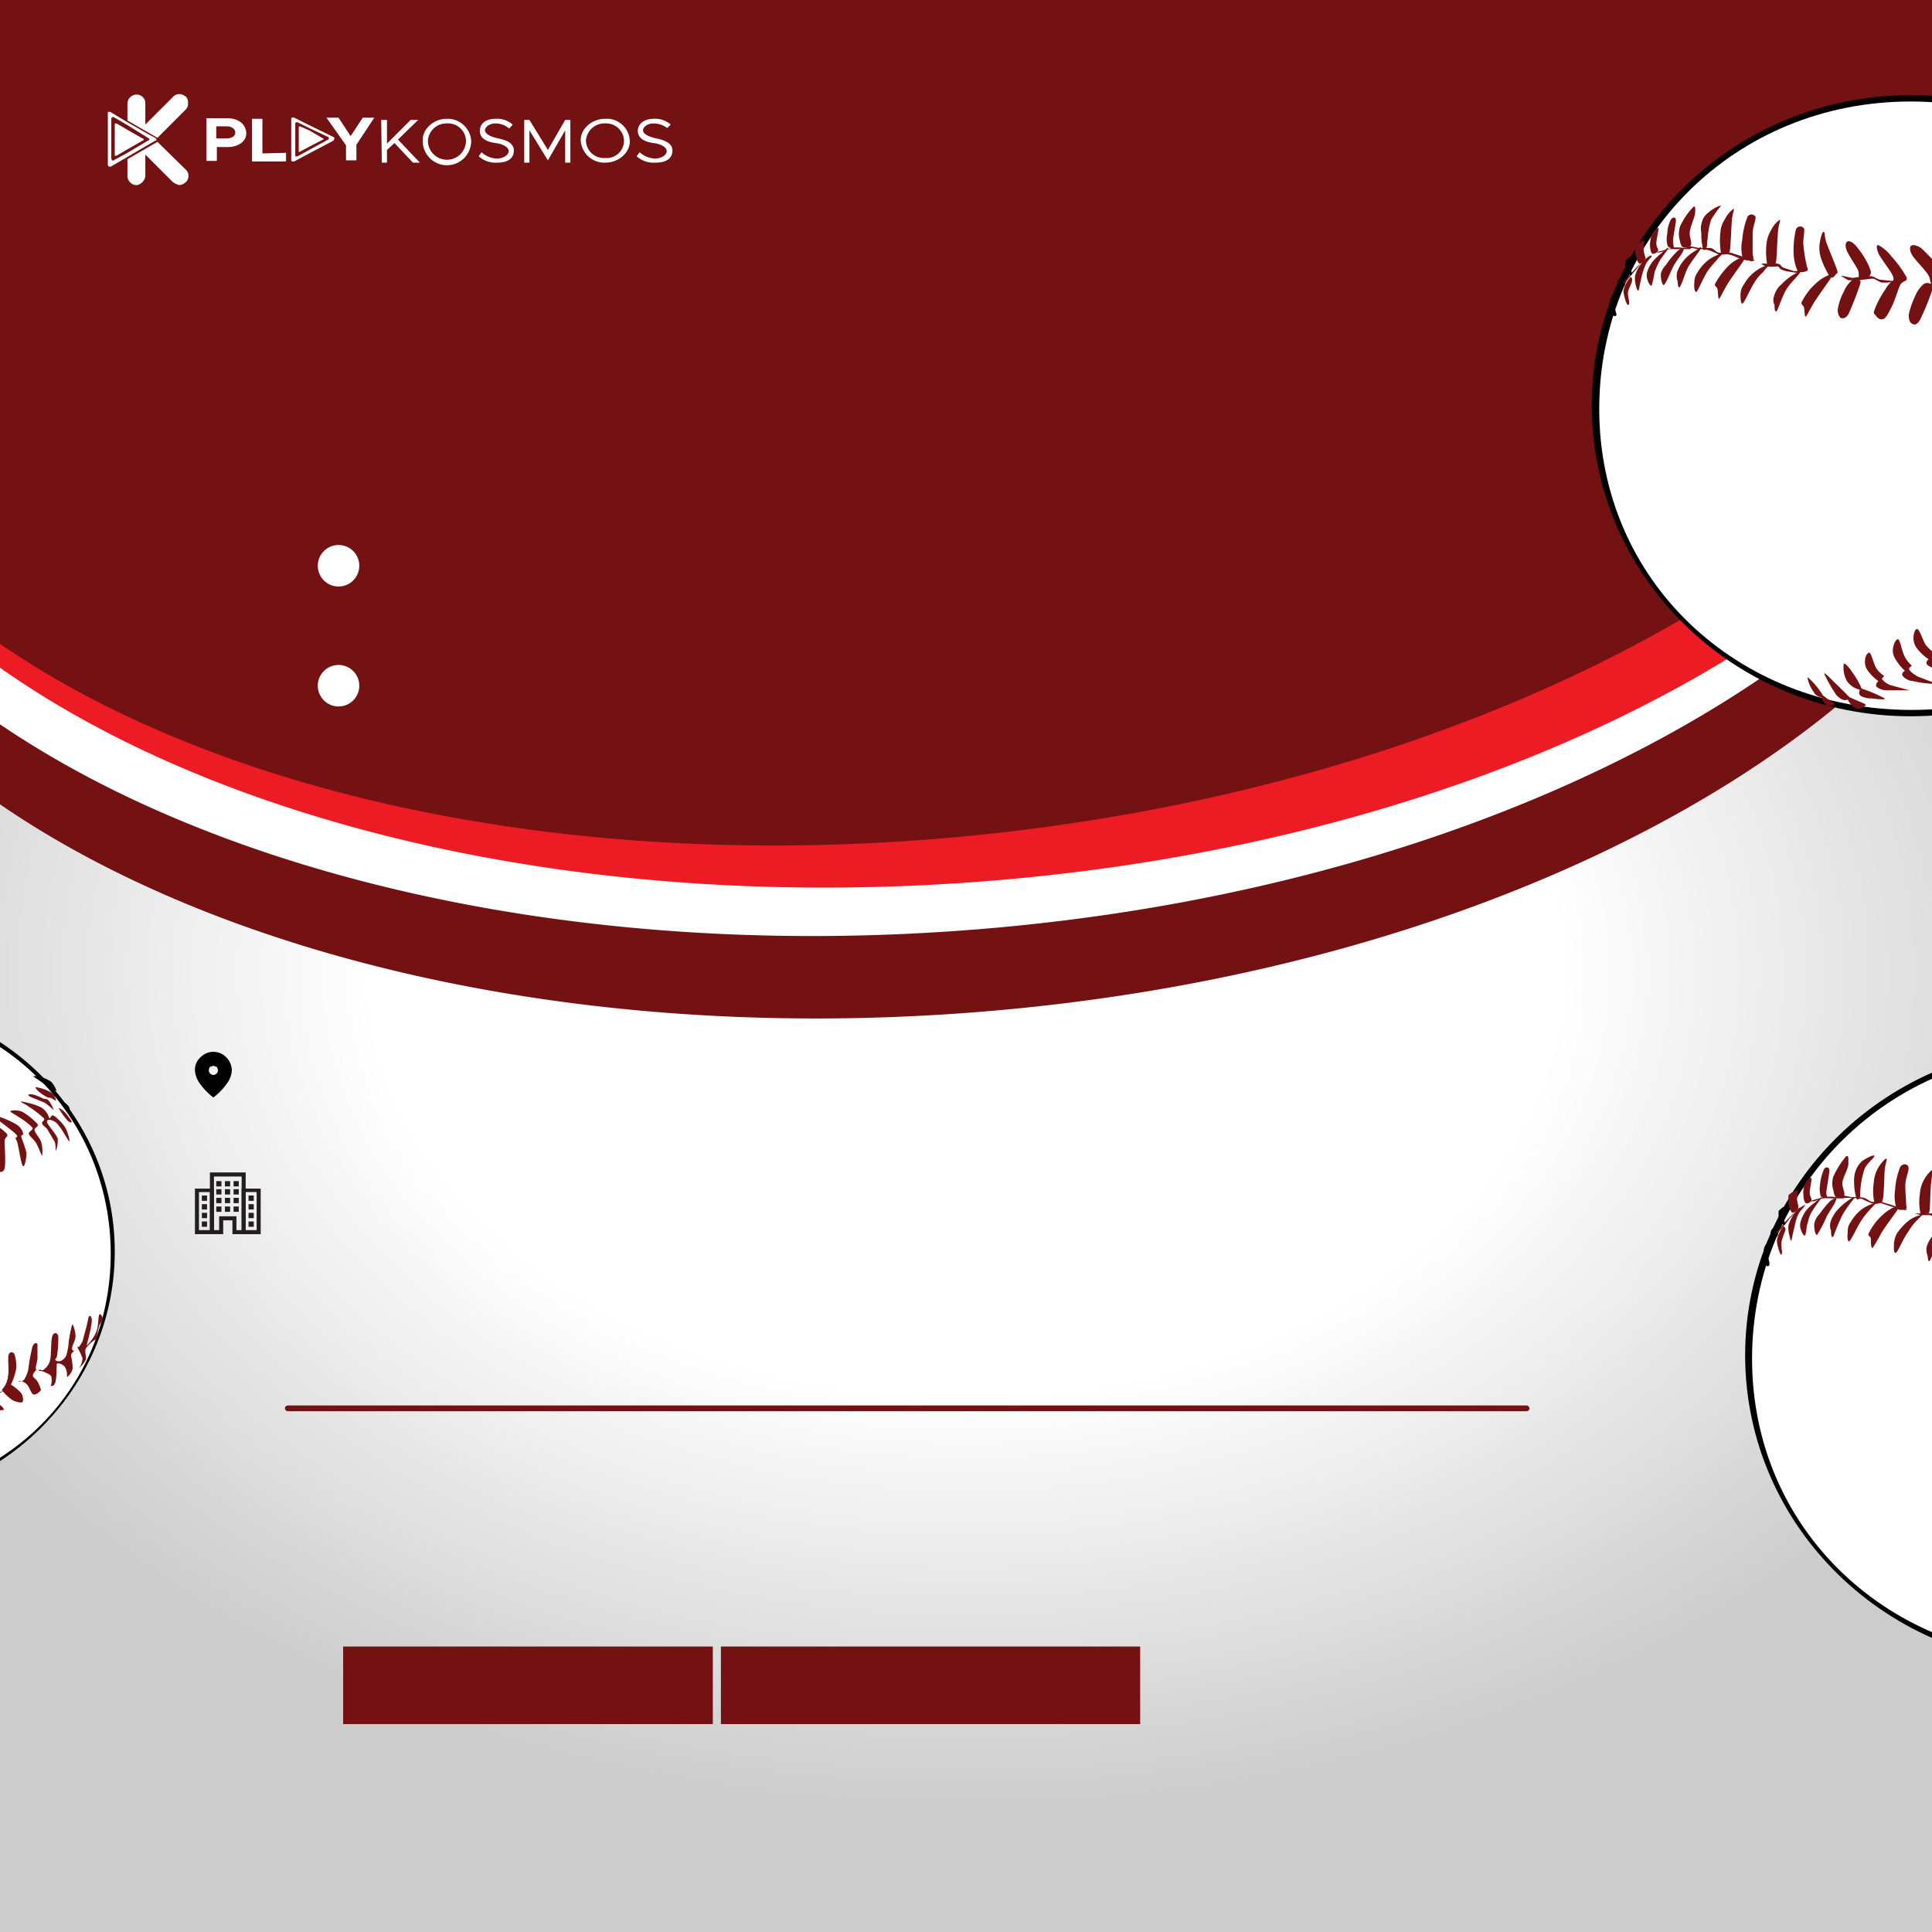 <svg id="e9c78c1e-4e95-4075-8386-aadd2aa96f31" data-name="Layer 1" xmlns="http://www.w3.org/2000/svg"
  width="335" height="335" viewBox="0 0 335 335">
  <rect x="0" y="0" width="335" height="335" fill="#808080" stroke="none"/>
  <defs>
    <clipPath id="a5e888c6-e253-48c0-a1d1-caf737bd1c19">
      <rect width="335" height="335" fill="none"/>
    </clipPath>
    <radialGradient id="b4b9d5aa-61b3-46d7-85ed-2ae6866c7231" cx="167.5" cy="237.5" r="205.5" gradientTransform="scale(1 0.71)" gradientUnits="userSpaceOnUse">
      <stop offset="0.5" stop-color="#fff"/>
      <stop offset="1" stop-color="#ccc"/>
    </radialGradient>
  </defs>
  <g>
    <g clip-path="url(#a5e888c6-e253-48c0-a1d1-caf737bd1c19)">
      <rect width="335" height="335" fill="url(#b4b9d5aa-61b3-46d7-85ed-2ae6866c7231)"/>
      <ellipse cx="156.3" cy="47.1" rx="107.5" ry="202.9" transform="translate(107.6 202.9) rotate(-89.4)" fill="#741112"/>
      <g>
        <path d="M171.4,144.6C64.8,156-27.2,117.7-38.6,58.5a86.4,86.4,0,0,0,.4,8.8c6.6,62.3,101,103.3,210.7,91.6S365.8,87.1,359.1,24.8c-.2-1.8-.5-3.6-.8-5.4C356.6,78.5,275.9,133.4,171.4,144.6Z" fill="#ed1c24"/>
        <path d="M166.7,153.1C59.8,160.3-30.6,118.5-39.7,58.8a66.1,66.1,0,0,0,0,8.9c4.2,62.5,96.9,107.1,207,99.7S363.2,103.3,359,40.8a49.5,49.5,0,0,0-.6-5.4C354.4,94.3,271.6,146.1,166.7,153.1Z" fill="#fff"/>
        <path d="M164.6,161.5C57.7,168.7-32.7,126.8-41.8,67.2a64.6,64.6,0,0,0,0,8.8c4.2,62.5,96.9,107.2,207,99.8S361.1,111.7,356.9,49.2a49.5,49.5,0,0,0-.6-5.4C352.3,102.7,269.5,154.5,164.6,161.5Z" fill="#741112"/>
      </g>
      <g>
        <path d="M276,70.3c0,29.8,24.8,53.9,55.3,53.9s55.2-24.1,55.2-53.9-24.7-53.8-55.2-53.8S276,40.6,276,70.3Z" fill="#010101" fill-rule="evenodd"/>
        <path d="M277.3,70.9c0,29.7,23.8,52.2,54.2,52.2s54.1-22.6,54.1-52.3-23.8-53.2-54.3-53.2-54,23.6-54,53.3Z" fill="#fff" fill-rule="evenodd"/>
        <g>
          <path d="M304.2,45l-1.2-.2-1.7-.6-1.6-.5c-.6-.1-1.2.2-1.7.1s-.8-.7-1.4-.8h-2l-1.5-.3c-.4,0-.5.3-1,.3a12.1,12.1,0,0,0-1.9-.1l-1.3.4-1.6.4c-.2.1.4.1.8,0s.9-.4,1.4-.5H293c.3-.1.1-.2.4-.2l1,.2a6.5,6.5,0,0,1,1.9.2,9.8,9.8,0,0,1,1.8.8,7.6,7.6,0,0,1,1.5-.1,5.8,5.8,0,0,1,1.7.6l1.3.3c.4,0,.8.3,1.1.3s.6-.2.5-.3Z" fill="#741112" fill-rule="evenodd"/>
          <path d="M284.5,45.7a6.2,6.2,0,0,0-1.2,1.2,10.9,10.9,0,0,0-1,1.1L281,49.6a6.4,6.4,0,0,1-.7.9,20.2,20.2,0,0,1,1.5-1.5l1.3-1.6C283.6,46.9,284.4,45.8,284.5,45.7Z" fill="#741112" fill-rule="evenodd"/>
          <path d="M302.4,45.1c-.5.8-2.3,3.2-3,4.4s-1.1,2.1-1.3,2.3-.2-1.2-.3-1.7-.7-.4-.3-1.1a14.2,14.2,0,0,1,2.3-3,6.7,6.7,0,0,1,2.3-1.4C302.5,44.4,302.8,44.3,302.4,45.1Z" fill="#741112" fill-rule="evenodd"/>
          <path d="M294.2,50.6c.3-.4,1.3-2.7,1.9-3.6a17.5,17.5,0,0,1,1.5-1.8c.4-.6,1.3-1.3,1.1-1.3a7.7,7.7,0,0,0-2.5,1.2,7.9,7.9,0,0,0-1.9,2.2,2.8,2.8,0,0,0-.5,1.7C293.7,49.6,293.8,50.8,294.2,50.6Z" fill="#741112" fill-rule="evenodd"/>
          <path d="M291.3,49.7c.4-.5.9-2.6,1.6-3.7s1.8-2.4,2-2.9-.3-.1-.8.3a7.8,7.8,0,0,0-2.1,1.7,6.6,6.6,0,0,0-1.2,2.1,2.9,2.9,0,0,0,.1,1.6C290.9,49.2,291,50.2,291.3,49.7Z" fill="#741112" fill-rule="evenodd"/>
          <path d="M288.5,49.4c.4-.2,1.2-2.4,1.7-3.3s1.1-1.6,1.4-2.1.4-.8.3-.9-.8.1-1.2.6a13.2,13.2,0,0,0-1.8,2.2,3.4,3.4,0,0,0-.9,1.5C287.9,48,288.2,49.6,288.5,49.4Z" fill="#741112" fill-rule="evenodd"/>
          <path d="M286.4,49.5a21.4,21.4,0,0,0,.5-2.3,11.3,11.3,0,0,1,.9-2c.4-.7,1.5-2,1.5-2.2s-.8.5-1.2.9a10,10,0,0,0-1.5,1.4,5.8,5.8,0,0,0-1,1.9,2.2,2.2,0,0,0,.1,1.4C285.8,49,286.2,49.7,286.4,49.5Z" fill="#741112" fill-rule="evenodd"/>
          <path d="M286.4,44.4c0,.2-.8.8-1.1,1.6a12,12,0,0,0-.8,2.7c-.2.7-.3,1.6-.4,1.7s-.3-.3-.4-.7a5.2,5.2,0,0,1-.2-1.8,5.7,5.7,0,0,1,1.1-2.2,2.4,2.4,0,0,1,1-1C285.9,44.4,286.4,44.2,286.4,44.4Z" fill="#741112" fill-rule="evenodd"/>
          <path d="M282.1,52.7a6.4,6.4,0,0,1-.6-2.3,5,5,0,0,1,1.1-2.2c.2-.3.4-.1.4.4s-.6,1.4-.7,2,.2,1.5.2,1.9-.2.5-.4.2Z" fill="#741112" fill-rule="evenodd"/>
        </g>
        <path d="M280.3,54.6a17.3,17.3,0,0,1-.4-2c.1-.8.6-2.2.6-2.5s-.6.6-.9,1a2.5,2.5,0,0,0-.4,1.3,7.1,7.1,0,0,0,.4,2.1C279.8,54.9,280.2,54.9,280.3,54.6Z" fill="#010101" fill-rule="evenodd"/>
        <g>
          <path d="M291.9,42.9c-.3-.1-.5-.5-.6-1.1a4.2,4.2,0,0,1,0-2.5,11.8,11.8,0,0,1,2.3-3.4c.4-.4.4.5.3,1.2s-.8,2.2-.9,3.1.4,1.8.2,2.3S292.2,43,291.9,42.9Z" fill="#741112" fill-rule="evenodd"/>
          <path d="M295.3,43.2a10.9,10.9,0,0,1-.3-2.8,3.9,3.9,0,0,1,.1-1.9,3,3,0,0,1,1.2-1.7c.5-.5,2-1.3,2.1-1.1a20.2,20.2,0,0,0-1.7,2.4,13.6,13.6,0,0,0-.6,3.3c-.2.8,0,1.2-.2,1.5S295.5,43.6,295.3,43.2Z" fill="#741112" fill-rule="evenodd"/>
          <path d="M298.4,43.8a12.3,12.3,0,0,1-.1-3.4,4.6,4.6,0,0,1,.8-2.4,4.8,4.8,0,0,1,1.5-1.8c.2,0-.2.8-.3,2s-.2,4-.3,4.9-.3.6-.5.8S298.6,44.3,298.4,43.8Z" fill="#741112" fill-rule="evenodd"/>
          <path d="M302.2,44.8a6.6,6.6,0,0,1-.1-3.2,13.9,13.9,0,0,1,.9-4,.8.8,0,0,1,1.4,0c.1.5-.5,1.8-.5,2.8s0,2.5,0,3.3.3,1.1,0,1.3S302.5,45.3,302.2,44.8Z" fill="#741112" fill-rule="evenodd"/>
          <path d="M290.2,43c.1-.2-.1-.4-.1-1.2s.5-3,.5-3.6-.6-.6-.9-.1a5.7,5.7,0,0,0-.6,2.5,3.6,3.6,0,0,0,.1,2.1A1,1,0,0,0,290.2,43Z" fill="#741112" fill-rule="evenodd"/>
          <path d="M287.5,43.5c.1-.3-.3-.7-.3-1.3s.4-2.3.4-2.6-.8.4-1.1.9a5.3,5.3,0,0,0-.4,1.9c0,.5.1,1.4.4,1.6A1.1,1.1,0,0,0,287.5,43.5Z" fill="#741112" fill-rule="evenodd"/>
          <path d="M285.3,44.8c0-.4-.3-1-.3-1.5a11,11,0,0,0,.1-1.6c-.2-.1-1,.5-1.3.7s-.2.1-.2.4a3.3,3.3,0,0,0,.1,1.7c.1.5.3,1.1.6,1.2S285.1,45.2,285.3,44.8Z" fill="#741112" fill-rule="evenodd"/>
        </g>
        <path d="M283,47.6c.1-.2-.3-.8-.4-1.2a16.2,16.2,0,0,0,.2-1.8c-.1-.2-.5.3-.7.4s-.3.2-.3.6a3.6,3.6,0,0,0,.3,1.7A.9.9,0,0,0,283,47.6Z" fill="#010101" fill-rule="evenodd"/>
        <path d="M281.7,49.5c.1-.3-.3-.5-.3-.7s0-.9-.1-.9-.6.5-.8.8a1.1,1.1,0,0,0,0,.8c0,.3,0,.9.3,1A4.5,4.5,0,0,0,281.7,49.5Z" fill="#010101" fill-rule="evenodd"/>
        <g>
          <path d="M305.4,45.7H307a2.5,2.5,0,0,1,1.5.1c.3.1.3.4.7.6l1.8.6h.5l1.5-.2a5,5,0,0,1-1.5.5l-1.3-.2a4.7,4.7,0,0,1-1.4-.4c-.3-.2-.3-.5-.6-.5s-1.2.1-1.6,0A1.7,1.7,0,0,1,305.4,45.7Z" fill="#741112" fill-rule="evenodd"/>
          <path d="M319.3,47.8l1.9.4,1.3-.2a11.5,11.5,0,0,1,1.9-.1c.6,0,.8.4,1.6.6l2.9.3a13.4,13.4,0,0,1-2.6.2c-.7-.2-1-.6-1.6-.7l-2.5.3h-1.7C320,48.3,319.2,47.9,319.3,47.8Z" fill="#741112" fill-rule="evenodd"/>
          <path d="M306.4,45.7a12.3,12.3,0,0,1-.1-3.4,5.7,5.7,0,0,1,.8-2.4,4.8,4.8,0,0,1,1.5-1.8c.2.1-.2.8-.3,2s-.2,4-.3,5-.3.5-.5.7S306.6,46.3,306.4,45.7Z" fill="#741112" fill-rule="evenodd"/>
          <path d="M311.7,47a8.4,8.4,0,0,1-.7-3.1,16.2,16.2,0,0,1,.4-4.1.8.8,0,0,1,1.4-.2c.2.4-.2,1.8-.1,2.8a25.7,25.7,0,0,0,.5,3.3c.1.7.4,1,.2,1.2S312.1,47.4,311.7,47Z" fill="#741112" fill-rule="evenodd"/>
          <path d="M317.3,48a14.9,14.9,0,0,1-1.5-3.1,5.7,5.7,0,0,1-.3-2.5c.1-.8.4-2.2.7-2.2s.1.8.5,1.9,1.5,3.7,1.8,4.6,0,.6-.2.9S317.7,48.4,317.3,48Z" fill="#741112" fill-rule="evenodd"/>
          <path d="M322.5,48.3c-.4-.2,0-.8-.4-1.6s-1.6-2.5-1.9-3.3-.2-1.3.1-1.5.8,0,1.4.6a14.9,14.9,0,0,1,2,2.9,8.7,8.7,0,0,1,.7,1.7,1,1,0,0,1-.4.9C323.6,48.2,322.8,48.5,322.5,48.3Z" fill="#741112" fill-rule="evenodd"/>
          <path d="M302.2,52.6c.4-.4,1.4-2.7,2-3.6a7.1,7.1,0,0,1,1.5-1.8c.4-.6,1.2-1.3,1-1.3a7.1,7.1,0,0,0-4.3,3.4,2.9,2.9,0,0,0-.6,1.7C301.8,51.5,301.8,52.9,302.2,52.6Z" fill="#741112" fill-rule="evenodd"/>
          <path d="M308.1,53.9c.3-.5,1-2.7,1.7-3.8s2-2.3,2.3-2.8-.4-.1-.9.2a9.6,9.6,0,0,0-2.3,1.8,4,4,0,0,0-1.3,2.1,1.9,1.9,0,0,0,.1,1.5c0,.4,0,1.4.4,1Z" fill="#741112" fill-rule="evenodd"/>
          <path d="M317.4,48.3c-.5.8-2.3,3.2-3,4.4s-1.1,2.1-1.3,2.2-.2-1.2-.3-1.6-.7-.5-.3-1.1a10.5,10.5,0,0,1,2.3-3,7.3,7.3,0,0,1,2.3-1.5C317.5,47.5,317.8,47.4,317.4,48.3Z" fill="#741112" fill-rule="evenodd"/>
          <path d="M319.1,55.1a2.1,2.1,0,0,1-.4-1.7,9.4,9.4,0,0,1,1-2.8,5.1,5.1,0,0,1,1.3-1.9,1,1,0,0,1,1.1-.2c.3.1.7-.1.4.9a53.8,53.8,0,0,1-2,5.1c-.6.9-1.1.7-1.4.6Z" fill="#741112" fill-rule="evenodd"/>
          <path d="M325.1,54.5c-.3-.1-.2-.5.1-1.2a15.9,15.9,0,0,1,1.7-3.1,4.6,4.6,0,0,1,1.4-1.6c.1-.3,0-.7-.5-1.5s-1.8-2.5-2.1-3.2-.4-1.5,0-1.4a7.2,7.2,0,0,1,2.3,2,18.9,18.9,0,0,1,2.6,3.6c.2.8-.7.5-1.1,1.3s-.9,2.6-1.4,3.6-1,2.1-1.5,2.3-1,0-1.5-.8Z" fill="#741112" fill-rule="evenodd"/>
          <path d="M334.9,49.2c-.3-.2-.1-.8-.6-1.6s-2.2-2.5-2.7-3.3-.5-1.5-.2-1.7.9-.1,1.7.4a36.3,36.3,0,0,1,2.7,2.8,6.6,6.6,0,0,1,1,1.7,1,1,0,0,1-.3,1.1A2.5,2.5,0,0,1,334.9,49.2Z" fill="#741112" fill-rule="evenodd"/>
          <path d="M331.5,56.1c-.4-.2-.6-.9-.5-1.7a14.5,14.5,0,0,1,1.1-3.1,5.4,5.4,0,0,1,1.4-2,1.1,1.1,0,0,1,1.2-.1c.2,0,.7-.2.4.9a40.8,40.8,0,0,1-2.2,5.4c-.6,1-1.1.8-1.4.6Z" fill="#741112" fill-rule="evenodd"/>
        </g>
        <g>
          <path d="M315.8,120.9a1.7,1.7,0,0,1-1.3-.9,6.3,6.3,0,0,1-1.1-2.5c0-.2.9.7,1.4,1.3a12.9,12.9,0,0,1,1.3,1.8h0l1.1.8c.4.2.9.5.9.7s-.9.4-1.3.2a2.7,2.7,0,0,1-1-1.4Z" fill="#741112" fill-rule="evenodd"/>
          <path d="M320.4,121.3c-.7.3-1.3-.1-2-.8a26.2,26.2,0,0,1-2.1-3.7c.1-.3,1.6,1.4,2.4,2.1l2,2h0l1.6.7c.5.2,1.3.5,1.2.7a2.1,2.1,0,0,1-1.5.6,3.1,3.1,0,0,1-1.6-1.6Z" fill="#741112" fill-rule="evenodd"/>
          <path d="M322.5,119.6a3.6,3.6,0,0,1-2.3-1.6,4.8,4.8,0,0,1-.5-2.9c.2-.2,1,.7,1.5,1.5a13.9,13.9,0,0,1,1.6,2.8,24.6,24.6,0,0,1,4,1.7c.3.3-1.6.1-2.3,0a3.7,3.7,0,0,1-1.8-.4c-.4-.3-.4-.6-.2-1.1Z" fill="#741112" fill-rule="evenodd"/>
          <path d="M326.3,117.7l.4-.5a4.7,4.7,0,0,1-1.4-1.4c-.4-.7-.8-2.4-1.1-2.6s-.8.6-.8,1.2a2.6,2.6,0,0,0,.4,1.8,8.4,8.4,0,0,0,1.9,1.9c-.4.4-.5.7-.3,1a2.8,2.8,0,0,0,1.8.6h3.9l-3.3-.9A3.2,3.2,0,0,1,326.3,117.7Z" fill="#741112" fill-rule="evenodd"/>
          <path d="M331,115.9l.5-.5a4.8,4.8,0,0,1-1.3-1.7c-.4-.8-.7-2.5-1-2.8s-.8.6-.9,1.2a2.6,2.6,0,0,0,.2,1.9,8.5,8.5,0,0,0,1.8,2.3c-.5.3-.6.7-.3,1a2.6,2.6,0,0,0,1.7.8,20,20,0,0,0,4.2.5l-3.4-1.3c-.8-.5-1.4-.9-1.5-1.4Z" fill="#741112" fill-rule="evenodd"/>
          <path d="M335,113.8l.4-.6a6.4,6.4,0,0,1-1.5-1.4c-.5-.8-1-2.5-1.4-2.7s-.7.8-.7,1.3a2.9,2.9,0,0,0,.5,1.9,8.1,8.1,0,0,0,2.1,2c-.4.4-.5.7-.2,1a2.9,2.9,0,0,0,1.9.6,22.1,22.1,0,0,0,4.2-.2,17.9,17.9,0,0,1-3.6-.8,2.9,2.9,0,0,1-1.7-1.1Z" fill="#741112" fill-rule="evenodd"/>
        </g>
      </g>
      <g>
        <path d="M302.6,235c0,29.7,24.7,53.8,55.2,53.8s55.3-24.1,55.3-53.8-24.8-53.8-55.3-53.8-55.2,24.1-55.2,53.8Z" fill="#010101" fill-rule="evenodd"/>
        <path d="M303.8,235.6c0,29.7,23.8,52.1,54.3,52.1s54-22.5,54-52.3-23.8-53.2-54.2-53.2-54.1,23.6-54.1,53.4Z" fill="#fff" fill-rule="evenodd"/>
        <g>
          <path d="M330.8,209.7l-1.2-.2-1.7-.6-1.7-.5h-1.6c-.5-.1-.9-.6-1.4-.7a6.7,6.7,0,0,0-2-.1l-1.5-.3c-.4,0-.6.3-1,.3a12.8,12.8,0,0,0-1.9-.1,5,5,0,0,0-1.3.3,12.2,12.2,0,0,0-1.7.5h.8a6.6,6.6,0,0,1,1.5-.5,6.5,6.5,0,0,1,1.4,0h2c.4,0,.2-.1.4-.1H321a15.4,15.4,0,0,1,1.9.2,14.2,14.2,0,0,0,1.8.8c.5.1.8-.1,1.4-.1l1.8.6,1.3.3,1,.3c.3.1.7-.2.6-.2Z" fill="#741112" fill-rule="evenodd"/>
          <path d="M311.1,210.4c-.1-.1-.8.7-1.2,1.1a6.3,6.3,0,0,0-1,1.2,10.1,10.1,0,0,0-1.3,1.6c-.4.4-.9.9-.7.9l1.4-1.5,1.4-1.6A18,18,0,0,1,311.1,210.4Z" fill="#741112" fill-rule="evenodd"/>
          <path d="M329,209.8c-.5.8-2.4,3.2-3,4.4a24.8,24.8,0,0,1-1.3,2.2c-.3.1-.3-1.1-.3-1.6s-.7-.4-.3-1.1a10.5,10.5,0,0,1,2.3-3,7.3,7.3,0,0,1,2.3-1.5C329.1,209.1,329.4,208.9,329,209.8Z" fill="#741112" fill-rule="evenodd"/>
          <path d="M320.7,215.2c.4-.4,1.4-2.6,2-3.5a12.5,12.5,0,0,1,1.5-1.9c.4-.5,1.3-1.3,1-1.2a6.7,6.7,0,0,0-2.4,1.1,7.7,7.7,0,0,0-1.9,2.2,2.6,2.6,0,0,0-.5,1.8C320.3,214.2,320.3,215.5,320.7,215.2Z" fill="#741112" fill-rule="evenodd"/>
          <path d="M317.9,214.4a41.1,41.1,0,0,1,1.6-3.8,23.6,23.6,0,0,1,2-2.8c.2-.5-.4-.1-.8.2a11.2,11.2,0,0,0-2.1,1.8,5.7,5.7,0,0,0-1.2,2.1,2.4,2.4,0,0,0,.1,1.5C317.5,213.8,317.5,214.8,317.9,214.4Z" fill="#741112" fill-rule="evenodd"/>
          <path d="M315.1,214.1a24.4,24.4,0,0,0,1.7-3.3l1.3-2.1q.4-.9.3-.9c-.1-.1-.7.1-1.2.6a19.3,19.3,0,0,0-1.7,2.1,3.3,3.3,0,0,0-.9,1.6C314.5,212.7,314.7,214.3,315.1,214.1Z" fill="#741112" fill-rule="evenodd"/>
          <path d="M313,214.2c.2-.3.2-1.6.5-2.3a5,5,0,0,1,.8-2c.4-.7,1.5-2.1,1.6-2.3s-.8.5-1.3,1a6.4,6.4,0,0,0-1.5,1.4,6.6,6.6,0,0,0-.9,1.9,2.2,2.2,0,0,0,.1,1.4C312.4,213.7,312.8,214.4,313,214.2Z" fill="#741112" fill-rule="evenodd"/>
          <path d="M313,209c-.1.3-.8.8-1.2,1.6s-.6,2-.8,2.8-.3,1.5-.4,1.7-.2-.4-.3-.8a5,5,0,0,1-.2-1.8,8.1,8.1,0,0,1,1-2.1c.4-.5.7-.9,1-1S313,208.8,313,209Z" fill="#741112" fill-rule="evenodd"/>
          <path d="M308.7,217.4a7,7,0,0,1-.6-2.3,5.5,5.5,0,0,1,1-2.3c.2-.3.5,0,.5.5a15,15,0,0,0-.7,2,9.2,9.2,0,0,0,.1,1.8c0,.4-.2.6-.3.3Z" fill="#741112" fill-rule="evenodd"/>
        </g>
        <path d="M306.8,219.3c.1-.4-.3-1.3-.3-2a18.5,18.5,0,0,1,.6-2.5c-.1-.3-.7.6-.9,1a2.1,2.1,0,0,0-.4,1.2,5.4,5.4,0,0,0,.4,2.2A.3.3,0,0,0,306.8,219.3Z" fill="#010101" fill-rule="evenodd"/>
        <g>
          <path d="M318.4,207.6c-.3-.2-.4-.6-.5-1.2a3.9,3.9,0,0,1,0-2.4,15.2,15.2,0,0,1,2.2-3.5c.5-.3.4.5.4,1.3s-.8,2.1-1,3,.4,1.8.3,2.4S318.7,207.7,318.4,207.6Z" fill="#741112" fill-rule="evenodd"/>
          <path d="M321.9,207.8a9.6,9.6,0,0,1-.4-2.7,5.5,5.5,0,0,1,.2-1.9,4.2,4.2,0,0,1,1.1-1.8c.6-.5,2-1.2,2.2-1s-1.3,1.3-1.7,2.3a14.7,14.7,0,0,0-.7,3.4c-.1.8,0,1.2-.1,1.5S322,208.2,321.9,207.8Z" fill="#741112" fill-rule="evenodd"/>
          <path d="M325,208.5a9.5,9.5,0,0,1-.1-3.4,6.1,6.1,0,0,1,.7-2.5c.4-.7,1.3-1.8,1.5-1.7s-.2.8-.3,2-.1,3.9-.3,4.9-.2.6-.4.7S325.2,209,325,208.5Z" fill="#741112" fill-rule="evenodd"/>
          <path d="M328.8,209.4a7.3,7.3,0,0,1-.2-3.1,13.2,13.2,0,0,1,.9-4c.5-.6,1.2-.5,1.4,0s-.4,1.8-.5,2.8.1,2.5.1,3.3.2,1,0,1.2S329.1,210,328.8,209.4Z" fill="#741112" fill-rule="evenodd"/>
          <path d="M316.8,207.6c.1-.2-.2-.3-.1-1.1s.5-3,.5-3.6-.7-.6-.9-.2a8.1,8.1,0,0,0-.7,2.6,4.7,4.7,0,0,0,.1,2.1A.9.9,0,0,0,316.8,207.6Z" fill="#741112" fill-rule="evenodd"/>
          <path d="M314.1,208.2c.1-.4-.3-.7-.3-1.4s.4-2.3.3-2.5-.8.3-1,.8a3.1,3.1,0,0,0-.4,1.9c0,.6.1,1.4.4,1.6S313.9,208.5,314.1,208.2Z" fill="#741112" fill-rule="evenodd"/>
          <path d="M311.8,209.5c.1-.4-.2-1.1-.2-1.6s.2-1.4.1-1.5-1.1.4-1.3.6-.3.1-.3.5a10.3,10.3,0,0,0,.1,1.7c.1.4.4,1.1.7,1.1A1.4,1.4,0,0,0,311.8,209.5Z" fill="#741112" fill-rule="evenodd"/>
        </g>
        <path d="M309.6,212.3c0-.2-.4-.8-.4-1.3s.2-1.5.2-1.7-.5.2-.7.4-.3.1-.3.5a4.7,4.7,0,0,0,.2,1.7A.9.9,0,0,0,309.6,212.3Z" fill="#010101" fill-rule="evenodd"/>
        <path d="M308.3,214.1c0-.2-.3-.4-.4-.6s.1-.9,0-.9-.7.5-.8.8a1.5,1.5,0,0,0-.1.7c.1.3.1,1,.3,1S308.2,214.4,308.3,214.1Z" fill="#010101" fill-rule="evenodd"/>
        <g>
          <path d="M332,210.4h3.1c.3.2.2.5.7.7l1.8.5h.4a5.3,5.3,0,0,1,1.6-.2l-1.5.5-1.4-.2-1.3-.4c-.4-.2-.3-.5-.7-.6h-1.6Z" fill="#741112" fill-rule="evenodd"/>
          <path d="M333,210.4a9.4,9.4,0,0,1-.1-3.4,5.6,5.6,0,0,1,.7-2.4c.4-.8,1.3-1.8,1.6-1.8a13.8,13.8,0,0,0-.3,2c-.2,1.1-.2,3.9-.3,4.9s-.3.6-.5.7S333.2,210.9,333,210.4Z" fill="#741112" fill-rule="evenodd"/>
          <path d="M328.8,217.2c.4-.4,1.3-2.6,2-3.5a11.7,11.7,0,0,1,1.4-1.9c.5-.5,1.3-1.3,1.1-1.2a6,6,0,0,0-2.4,1.1,10,10,0,0,0-2,2.2,4.5,4.5,0,0,0-.5,1.8C328.4,216.2,328.3,217.5,328.8,217.2Z" fill="#741112" fill-rule="evenodd"/>
          <path d="M334.6,218.6c.4-.6,1.1-2.7,1.8-3.8a34.8,34.8,0,0,1,2.2-2.8c.2-.5-.3-.1-.9.2a11.2,11.2,0,0,0-2.3,1.8,5.2,5.2,0,0,0-1.3,2.1,2.5,2.5,0,0,0,.1,1.5c.1.4.1,1.4.4,1Z" fill="#741112" fill-rule="evenodd"/>
        </g>
      </g>
      <g>
        <path d="M-69.8,217c0,24.1,20.1,43.7,44.9,43.7S19.9,241.1,19.9,217-.2,173.3-24.9,173.3-69.8,192.9-69.8,217Z" fill="#010101" fill-rule="evenodd"/>
        <path d="M-68.8,217.5c0,24.1,19.4,42.3,44.1,42.3s43.9-18.3,43.9-42.4S-.1,174.2-24.9,174.2s-43.9,19.1-43.9,43.3Z" fill="#fff" fill-rule="evenodd"/>
        <path d="M-.7,202.9q-.3,0-.3-.9a12.7,12.7,0,0,1,.2-2.7,3.7,3.7,0,0,1,.5-1.6,3.1,3.1,0,0,0-.8-1l-1.6-1.3c-.5-.5-1.3-1.3-1-1.5a5.1,5.1,0,0,1,2.3.8,10.9,10.9,0,0,1,2.6,1.9c.3.6-.4.5-.4,1.3s.1,2.1.1,3,0,1.8-.3,2.1S-.1,203.3-.7,202.9Z" fill="#741112" fill-rule="evenodd"/>
        <path d="M5.7,186.6a3.9,3.9,0,0,1,1.5.2,5.3,5.3,0,0,1,1.7.8,4.2,4.2,0,0,1,.9,1.6l-2.2-1.3Z" fill="#010101" fill-rule="evenodd"/>
        <path d="M10.1,190.6l.8,1,1.1,1.3a1.1,1.1,0,0,0-.2-1.2,4.5,4.5,0,0,0-1.7-1.1Z" fill="#010101" fill-rule="evenodd"/>
        <g>
          <path d="M9.7,190.9a1.9,1.9,0,0,0-.9-1.5,7.1,7.1,0,0,0-2.7-.9,2.8,2.8,0,0,0,.9,1,6.7,6.7,0,0,0,1.1.7c.3.2.5.1.8.2Z" fill="#741112" fill-rule="evenodd"/>
          <path d="M12.4,194.4a13.3,13.3,0,0,0-1.2-1.6c-.4-.4-1.1-.8-1-.6a13.4,13.4,0,0,0,1.6,2.2c.4.3.7.3.6,0Z" fill="#741112" fill-rule="evenodd"/>
          <path d="M9.3,192.5a13.1,13.1,0,0,0-1.4-1.2c-.7-.4-2.6-1-2.9-1.3s.3-.3.8-.2a8.7,8.7,0,0,1,1.7.7c.4.1.6,0,.9.3A4.7,4.7,0,0,1,9.3,192.5Z" fill="#741112" fill-rule="evenodd"/>
          <path d="M12,197.9c.2,0-.3-1.8-.7-2.4A6.9,6.9,0,0,0,10,194q-.6-.6-.9-.6c-.2,0-.4.5-.5.5s-.2-.5-.4-.8a3.1,3.1,0,0,0-1.3-1.2,13.2,13.2,0,0,0-3.2-.9c-.3.1.7.4,1.3.9a17.9,17.9,0,0,1,2.6,2c.3.4-.4.5-.3.9s.5.5.9,1L9.5,198c.2.6.1,1.6.2,1.5a4.8,4.8,0,0,0,.3-2.1c-.3-.8-1.6-2.2-1.8-2.7s.3-.6.6-.5a2.3,2.3,0,0,1,1.4,1c.5.5,1.6,2.6,1.8,2.7Z" fill="#741112" fill-rule="evenodd"/>
          <path d="M1.8,192.7c0-.2,1.3-.3,2.1.1a11.3,11.3,0,0,1,2.6,2.1c.3.5-.6.6-.5,1.1s.8,1.2,1.1,1.9a5.8,5.8,0,0,1,.2,2.5c-.1,0-.7-1.7-1.1-2.3S5.1,197,5,196.6s.9-.7.6-1.1a10.5,10.5,0,0,0-2.2-1.7C2.7,193.3,1.7,192.8,1.8,192.7Z" fill="#741112" fill-rule="evenodd"/>
          <path d="M-1.1,193.5c0,.2,3.1,2.4,3.8,3.1s-.1.5,0,.8.2.2.4,1.1.6,3.5.9,3.7.6-1.5.6-2.3a28.3,28.3,0,0,0-.9-2.7c-.1-.6.5-.3.3-.7a2.5,2.5,0,0,0-1.3-1.6c-.9-.6-3.7-1.7-3.8-1.4Z" fill="#741112" fill-rule="evenodd"/>
          <path d="M-12,247.5c.1.1.2,0,.4-.2l.7-1.3a1.8,1.8,0,0,1,.7-.5l1.1-.2c.3,0,.6.1.9-.2s.5-1.2.9-1.4a3.3,3.3,0,0,1,1.7-.2h1.7c.3-.2.3-.7.6-1s.4-.8.8-.9H-.8l1.7-.5-2.2,1c-.5.2-.7.1-1,.4s-.1.7-.8,1.1-2.7.3-3.5.7-.7,1.1-1.3,1.4-2,.3-2.5.6-.3,1-.5,1.2l-.8.3Z" fill="#741112" fill-rule="evenodd"/>
          <path d="M-3.7,243.4l2.3.9a5.3,5.3,0,0,0,2,.2c.2-.2-.3-.7-.9-1.1a9.6,9.6,0,0,0-2.5-.7c-.2.3-.3.5-.5.6Z" fill="#741112" fill-rule="evenodd"/>
          <path d="M.3,241a4.1,4.1,0,0,0,1.1-2.4c.2-1-.1-3.1.1-3.7s.8-.5,1-.1a6.4,6.4,0,0,1,.3,2.6,12.2,12.2,0,0,1-.9,2.7,7.1,7.1,0,0,1,1.8,1.5c.3.5.4,1.3.2,1.5s-1.1,0-1.7-.3A7.7,7.7,0,0,1,.3,241Z" fill="#741112" fill-rule="evenodd"/>
          <path d="M3.1,239.5a1,1,0,0,0,1.1-.3,5.7,5.7,0,0,0,.7-1.7,34.5,34.5,0,0,1,.7-3.9c.2-.7.7-.9.9-.5v2.5c-.1.7-.3,1.3-.3,1.6s.2.4.4.2a1,1,0,0,0-.6.5.9.9,0,0,0-.3.7c.1.3.4.4.7.8a5.6,5.6,0,0,1,.7,1.6c-.2.4-.9.9-1.3.8s-.7-1.4-1.2-1.8a1.7,1.7,0,0,0-1.5-.5Z" fill="#741112" fill-rule="evenodd"/>
          <path d="M7,237.5c.3.2.5.1.8-.2a2.7,2.7,0,0,0,.9-1.5c.2-.9.1-3.5.4-4.2s.9-.5,1,.1a18.8,18.8,0,0,1-.2,3.3c-.1.7-.4.6-.3.8s.5.3.9.2a1.9,1.9,0,0,0,1-1,9.7,9.7,0,0,0,.4-2.2,24.3,24.3,0,0,1,.6-3.1c.2-.2.6,1.3.6,2s-.7,1.8-.6,2.2.3.4.9.1a1.6,1.6,0,0,0-.9.6c-.2.2-.2.5-.1.9a9.9,9.9,0,0,1,.2,1.8,2.5,2.5,0,0,1-1,1.5,2.9,2.9,0,0,0-.3-1.7,1.6,1.6,0,0,0-1.3-.7c-.3.1-.1.4-.2,1a9,9,0,0,1-.2,2.3c-.2.5-.4.7-.8.6a3,3,0,0,0,.1-1.6c-.2-.4-.6-.5-1-.7a2.6,2.6,0,0,0-1.1-.3c-.2-.1-.1-.2.2-.2Z" fill="#741112" fill-rule="evenodd"/>
          <path d="M13.6,233.6c.2-.1.4-.5.7-1L15,230c.2-.7.3-1.7.5-1.8s.5.2.4,1.1a28.2,28.2,0,0,1-.9,4,6.3,6.3,0,0,0,1.7-2.4c.4-.9.3-2.5.5-2.9s.5.2.6.6-.4.7-.6,1.3-.3,1.4-.5,2.3a4.8,4.8,0,0,0-1.8,1.6c-.3.6.1,1.3,0,1.9a4.2,4.2,0,0,1-1.2,1.5,2.9,2.9,0,0,0,.6-1.7,9.1,9.1,0,0,0-.8-1.7c-.1-.3-.1-.4.1-.2Z" fill="#741112" fill-rule="evenodd"/>
        </g>
      </g>
    </g>
    <g>
      <g>
        <path d="M32.6,17.9a1.4,1.4,0,0,1-.4,1.1l-4.9,4.9-5.2-3v-3a1.6,1.6,0,0,1,1.6-1.5,1.5,1.5,0,0,1,1.5,1.5h0v3.7L30,16.8a1.5,1.5,0,0,1,2.1-.1h.1a1.6,1.6,0,0,1,.4,1.2" fill="#fff"/>
        <path d="M31.1,32.1l-.6-.2-.5-.3-4.8-4.8v3.7a1.8,1.8,0,0,1-1.5,1.6,1.6,1.6,0,0,1-1.6-1.6V27.6l5.2-3,4.9,4.8a1.5,1.5,0,0,1,.1,2.1,2,2,0,0,1-1.2.6" fill="#fff"/>
        <path d="M27.1,24.1c0-.1-.1-.1-.2-.2h0l-1.3-.7-3.5-2-3-1.8h-.4v9.2c0,.2.2.3.4.3h.1l2.9-1.7,4.8-2.8h.2Zm-1.2.2h-.1l-3.7,2.2-2.4,1.3c-.1.1-.2.1-.3-.1s-.1,0-.1-.1v-7a.3.3,0,0,1,.3-.3h.1l2.4,1.4L25.8,24C25.9,24,25.9,24.2,25.9,24.3Z" fill="#fff"/>
        <path d="M24.9,24.2a.2.2,0,0,1-.2.2h0L21.9,26l-1.7,1h-.3V21.6c0-.2.1-.2.2-.2h.1l1.7,1L24.7,24c.1,0,.2,0,.2.1h0" fill="#fff"/>
      </g>
      <g>
        <path d="M58,24a.3.3,0,0,0-.1-.2l-4.3-2.1L51,20.4c-.3-.1-.5,0-.5.2v7.2c0,.1.1.2.3.2h.2l2.6-1.4,4.2-2.2a.3.3,0,0,0,.1-.2Zm-1,.2h-.1L53.6,26l-2,1.1h-.4V21.4c0-.1.1-.2.3-.2h.1l2,1L57,23.8V24H57Z" fill="#fff"/>
        <path d="M56.1,24.2H56l-2.5,1.3-1.5.8c-.1.1-.2.1-.2-.1h0V22.1c0-.1,0-.2.2-.2h0l1.6.7L56,24h.1" fill="#fff"/>
        <path d="M35.8,20.5h3.6c1.9,0,3.2,1,3.3,2.5s-1.4,2.5-3.2,2.5H37.6v2.4H35.8ZM39.3,24c.9,0,1.5-.4,1.5-1s-.6-1.1-1.5-1.1H37.5V24Z" fill="#fff"/>
        <path d="M49.6,26.5V28H43.7V20.6h1.8v6Z" fill="#fff"/>
        <path d="M60,25.2l-3.4-4.8h2.1l2.1,3.2,2.1-3.2h2l-3.1,4.7v2.7H60Z" fill="#fff"/>
        <path d="M66.1,20.8h1v4.1l4.1-4.1h1.3L69,24.2l3.8,4H71.6l-3.2-3.4L67.1,26v2.2h-.9Z" fill="#fff"/>
        <path d="M73.3,24.4c-.1-2,1.9-3.8,4.1-3.8a4.1,4.1,0,0,1,4.3,3.8,4.2,4.2,0,0,1-8.4.1h0Zm7.5,0a3.1,3.1,0,0,0-3.3-3h0a3.2,3.2,0,0,0-3.3,3,3.3,3.3,0,0,0,6.6,0Z" fill="#fff"/>
        <path d="M83,27.1l.5-.7a4.1,4.1,0,0,0,2.8,1.1c1.2-.1,1.9-.7,1.9-1.3s-.8-1.2-2.3-1.4-2.7-.8-2.7-2.1,1.1-2.1,2.7-2.1a4.1,4.1,0,0,1,3,1l-.6.7a3.6,3.6,0,0,0-2.4-.9c-1,0-1.8.6-1.8,1.2s.9,1.1,2.3,1.4,2.7.8,2.7,2.1-1,2.1-2.8,2.1A4.4,4.4,0,0,1,83,27.1Z" fill="#fff"/>
        <path d="M90.9,20.8h.9L95,26l3-5.2h.9v7.4H98V22.6l-3,5.2-3.2-5.2v5.6h-.9Z" fill="#fff"/>
        <path d="M100.7,24.4c-.1-2,1.9-3.8,4.2-3.8a4,4,0,0,1,4.3,3.8c.1,2-1.9,3.8-4.2,3.8A4.1,4.1,0,0,1,100.7,24.4Zm7.5,0a3.1,3.1,0,0,0-3.3-3h0a3.2,3.2,0,0,0-3.3,3,3.1,3.1,0,0,0,3.3,3h.1a3,3,0,0,0,3.2-2.9Z" fill="#fff"/>
        <path d="M110.4,27.1l.5-.7a4.3,4.3,0,0,0,2.8,1.1c1.2-.1,1.9-.7,1.9-1.3s-.8-1.2-2.3-1.4-2.7-.8-2.7-2.1,1.2-2.1,2.7-2.1a4.1,4.1,0,0,1,3,1l-.6.6a4.1,4.1,0,0,0-2.4-.8c-1,0-1.8.6-1.8,1.2s.9,1.1,2.3,1.4,2.8.8,2.8,2.1-1,2.1-2.9,2.1A4.4,4.4,0,0,1,110.4,27.1Z" fill="#fff"/>
      </g>
    </g>
    <circle cx="58.7" cy="98.1" r="3.6" fill="#fff"/>
    <circle cx="58.7" cy="118.9" r="3.6" fill="#fff"/>
    <path d="M37,186.4a.9.9,0,0,0,.6-.3.8.8,0,0,0,.2-.5,1.4,1.4,0,0,0-.2-.6l-.6-.2-.6.2a1.4,1.4,0,0,0-.2.6.8.8,0,0,0,.2.5A.9.9,0,0,0,37,186.4Zm0,3.9a11,11,0,0,1-2.4-2.5,4.2,4.2,0,0,1-.8-2.2,2.9,2.9,0,0,1,1-2.3,3.1,3.1,0,0,1,4.4,0,3.3,3.3,0,0,1,1,2.3,4.2,4.2,0,0,1-.8,2.2A11,11,0,0,1,37,190.3Z" fill="#010101"/>
    <g id="b74c0850-baad-42bd-83dc-a6b46af9c2c4">
      <g id="a7e5814c-5adb-4201-8491-9c5c2dd72038">
        <g id="fc311e3f-3f5e-4c80-824b-7fc18470d521">
          <rect x="37.5" y="204.8" width="0.9" height="0.92" fill="#231f20"/>
        </g>
        <g id="fc5ac6f4-5c37-4349-8d8f-506f339b71a4">
          <rect x="39" y="204.8" width="0.9" height="0.92" fill="#231f20"/>
        </g>
        <g id="fb75a248-a09f-4cb2-93c7-d78ff2c04964">
          <rect x="40.5" y="204.8" width="0.9" height="0.92" fill="#231f20"/>
        </g>
        <g id="a636704e-a170-49d2-af14-4e3f3d9e1f4c">
          <rect x="37.5" y="206.2" width="0.9" height="0.92" fill="#231f20"/>
        </g>
        <g id="aec32b39-28ea-4e66-b73c-31a1e0dbbed9">
          <rect x="39" y="206.2" width="0.9" height="0.92" fill="#231f20"/>
        </g>
        <g id="fffa3235-3410-47ea-80e3-438393df7833">
          <rect x="40.5" y="206.2" width="0.9" height="0.92" fill="#231f20"/>
        </g>
        <g id="f5af17f5-618f-4bae-8e60-c742599c68f1">
          <rect x="37.5" y="207.7" width="0.9" height="0.92" fill="#231f20"/>
        </g>
        <g id="bff153df-f3bd-40bc-af06-fbfe28f1dd3b">
          <rect x="39" y="207.7" width="0.9" height="0.92" fill="#231f20"/>
        </g>
        <g id="b1bd291f-60c6-444d-bfa4-9b79c6e6f6c4">
          <rect x="40.5" y="207.7" width="0.9" height="0.92" fill="#231f20"/>
        </g>
        <g id="af0da90c-3c42-4614-a099-48289d755f85">
          <rect x="37.5" y="209.2" width="0.9" height="0.92" fill="#231f20"/>
        </g>
        <g id="f15918b1-4a99-4ab6-88a6-e1b74e16e927">
          <rect x="39" y="209.2" width="0.9" height="0.92" fill="#231f20"/>
        </g>
        <g id="a0296fb8-6cab-4e1b-bf79-37e69502a3ae">
          <rect x="40.5" y="209.2" width="0.9" height="0.92" fill="#231f20"/>
        </g>
      </g>
      <g id="bf9a850b-25b0-492f-9a7f-ad51b25d6fac">
        <path d="M37.1,214H33.8v-7.9h3.3Zm-2.6-.7h1.9v-6.6H34.5Z" fill="#231f20"/>
      </g>
      <g id="a51499a2-239a-4959-b9d5-5029a1778e0b">
        <g id="f0e9565e-49cf-4466-a1dd-3bcfd59a7dec">
          <rect x="35" y="207.3" width="0.9" height="0.92" fill="#231f20"/>
        </g>
        <g id="aba04e01-706f-4314-a48e-3c1a8ec4be41">
          <rect x="35" y="208.8" width="0.9" height="0.92" fill="#231f20"/>
        </g>
        <g id="a5768caa-49d0-43d1-9cd1-199ed459bebc">
          <rect x="35" y="210.3" width="0.9" height="0.92" fill="#231f20"/>
        </g>
        <g id="b2302605-f443-4c37-996c-4dcbf127bb1f">
          <rect x="35" y="211.8" width="0.9" height="0.92" fill="#231f20"/>
        </g>
      </g>
      <g id="bd558b62-ab45-4d9e-a8e8-f1515e8ce8d3">
        <path d="M45.2,214H41.9v-7.9h3.3Zm-2.6-.7h1.9v-6.6H42.6Z" fill="#231f20"/>
      </g>
      <g id="f6138ed1-3603-4b69-9e6d-187b5334c74c">
        <g id="fe71a5c6-b579-4dc0-835d-9542a76e5098">
          <rect x="43.1" y="207.3" width="0.9" height="0.92" fill="#231f20"/>
        </g>
        <g id="f18acb40-c657-4d4d-b384-bd6f12a21b2f">
          <rect x="43.1" y="208.8" width="0.9" height="0.92" fill="#231f20"/>
        </g>
        <g id="b8138e44-bd32-4df3-a6f2-2bb0e599e045">
          <rect x="43.1" y="210.3" width="0.9" height="0.92" fill="#231f20"/>
        </g>
        <g id="b567e297-9651-42d2-bb27-e7f38148fb1f">
          <rect x="43.1" y="211.8" width="0.9" height="0.92" fill="#231f20"/>
        </g>
      </g>
      <g id="a8530420-ac57-4656-a526-bba5b7109ec2">
        <path d="M42.6,214H40.3v-2.4H38.7V214H36.4V203.3h6.2Zm-1.6-.7h.9V204H37.1v9.3H38v-2.4h3Z" fill="#231f20"/>
      </g>
    </g>
    <rect x="49.4" y="243.7" width="215.8" height="1" rx="0.5" fill="#741112"/>
    <g>
      <rect x="59.5" y="285.5" width="64.1" height="13.45" fill="#741112"/>
      <rect x="125" y="285.5" width="72.7" height="13.45" fill="#741112"/>
    </g>
  </g>
</svg>
